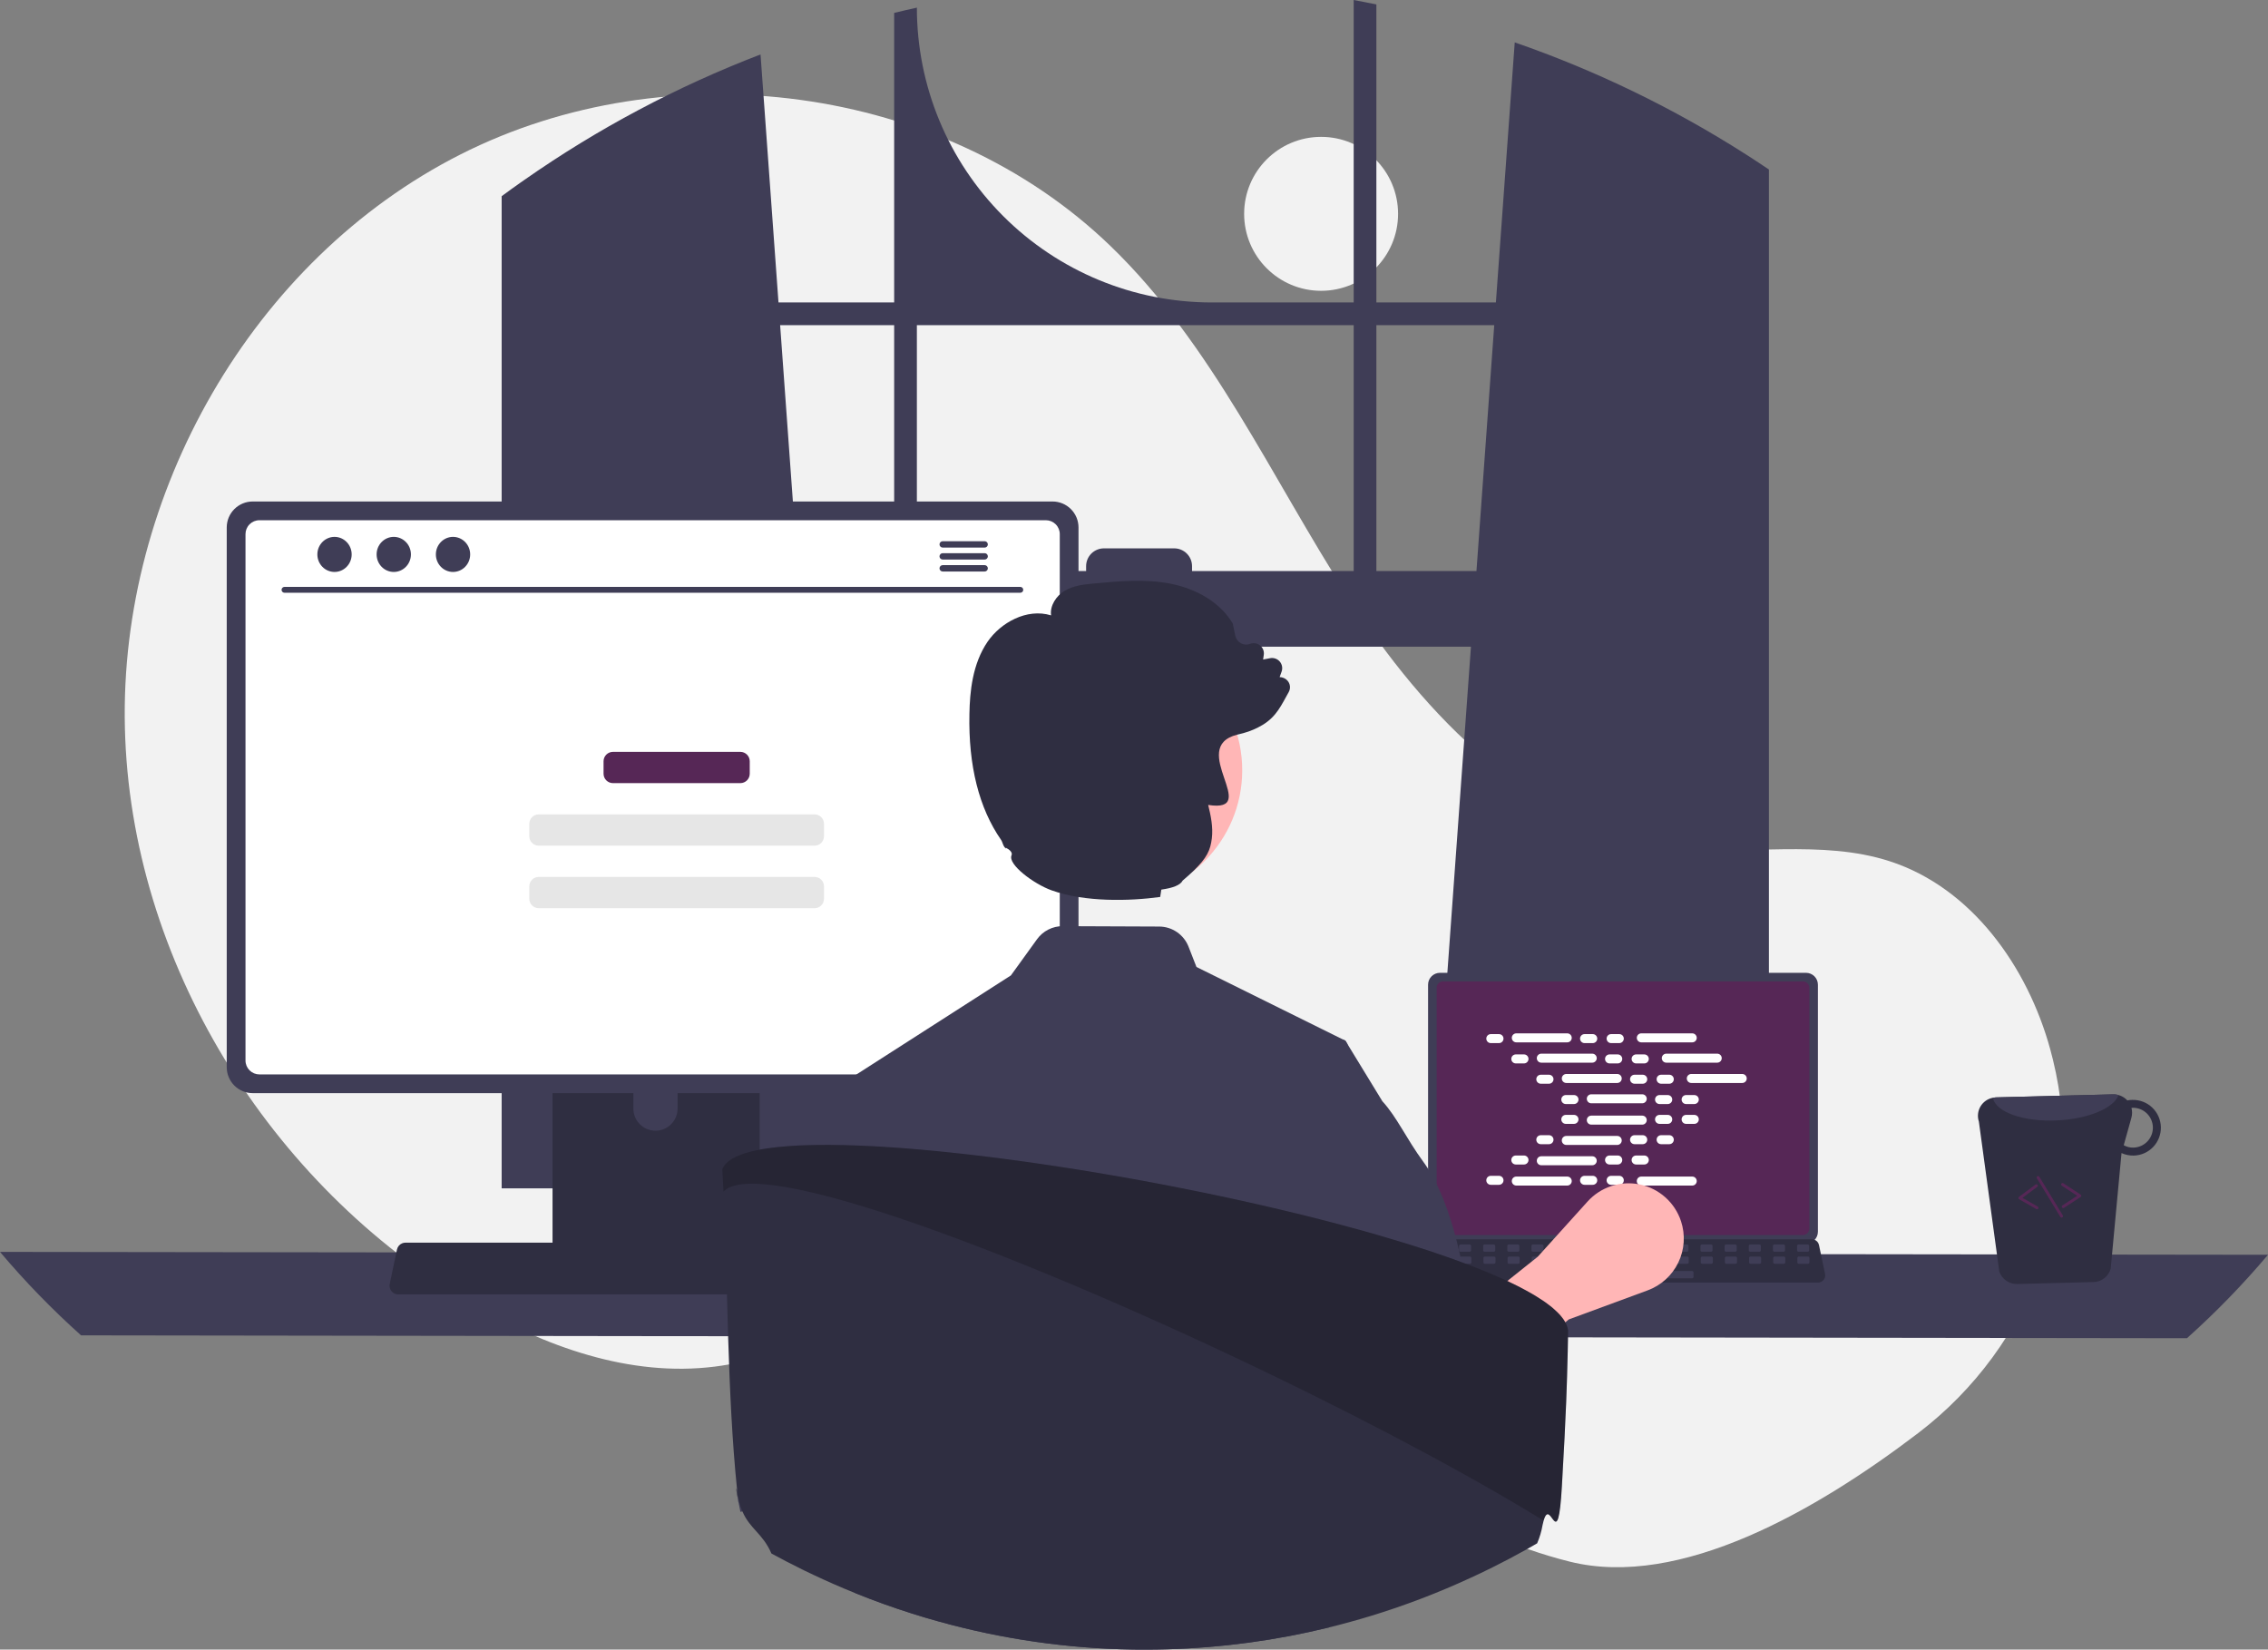 <svg width="598" height="435" viewBox="0 0 598 435" fill="none" xmlns="http://www.w3.org/2000/svg">
<rect x="0" y="0" width="598" height="435" fill="#808080" stroke="none"/>
<g clip-path="url(#clip0_30_7)">
<path d="M348.334 76.685C359.542 76.685 368.627 67.598 368.627 56.389C368.627 45.179 359.542 36.092 348.334 36.092C337.126 36.092 328.041 45.179 328.041 56.389C328.041 67.598 337.126 76.685 348.334 76.685Z" fill="#F2F2F2"/>
<path d="M505.754 377.909C535.918 354.93 550.325 316.317 541.305 279.483C541.081 278.568 540.845 277.655 540.596 276.744C534.616 254.879 519.823 234.099 498.263 227.113C480.159 221.247 460.399 225.757 441.512 223.425C404.437 218.845 375.694 188.843 355.469 157.429C335.245 126.016 319.701 90.853 292.827 64.901C248.53 22.123 176.269 12.913 121.346 40.758C66.423 68.603 31.438 130.38 32.93 191.948C34.422 253.516 70.966 312.379 124.038 343.61C143.534 355.083 166.083 363.211 188.524 360.367C207.996 357.899 225.689 347.435 245.069 344.328C275.539 339.444 305.815 353.222 332.169 369.279C358.524 385.335 383.98 404.367 413.928 411.811C443.008 419.039 479.034 398.264 505.754 377.909Z" fill="#F2F2F2"/>
<path d="M462.417 42.051C461.755 41.61 461.087 41.192 460.425 40.767C441.312 28.54 420.825 18.608 399.388 11.174L394.418 79.755H362.907V1.163C360.923 0.753 358.925 0.365 356.926 -3.05176e-05V79.755H319.479C298.865 79.755 279.095 71.564 264.518 56.985C249.941 42.406 241.752 22.632 241.752 2.014V2.014C239.746 2.448 237.754 2.911 235.763 3.405V79.755H205.263L200.529 14.359C178.499 22.809 157.585 33.921 138.252 47.448C137.918 47.676 137.584 47.912 137.257 48.14C135.577 49.318 133.92 50.519 132.271 51.736V313.371H222.159L220.57 291.364L211.83 170.539H387.843L379.103 291.364L377.515 313.371H466.407V44.697C465.084 43.8 463.754 42.918 462.417 42.051ZM235.763 150.585H210.386L205.697 85.745H235.763V150.585ZM356.926 150.585H314.304V149.3C314.304 148.683 314.182 148.071 313.946 147.501C313.709 146.93 313.362 146.412 312.925 145.976C312.488 145.54 311.97 145.194 311.399 144.958C310.828 144.722 310.217 144.602 309.599 144.603H291.07C290.453 144.602 289.842 144.724 289.272 144.96C288.702 145.196 288.184 145.542 287.748 145.978C287.312 146.414 286.966 146.932 286.73 147.502C286.494 148.072 286.373 148.683 286.373 149.3V150.585H241.752V85.745H356.926V150.585ZM362.907 150.585V85.745H393.984L389.295 150.585H362.907Z" fill="#3F3D56"/>
<path d="M-2.28882e-05 330.125C6.602 337.949 13.744 345.303 21.372 352.131L576.628 352.891C584.256 346.063 591.397 338.71 598 330.885L-2.28882e-05 330.125Z" fill="#3F3D56"/>
<path d="M376.537 259.66V324.807C376.538 325.637 376.868 326.434 377.455 327.021C378.042 327.608 378.838 327.938 379.668 327.938H476.194C477.024 327.938 477.82 327.608 478.407 327.021C478.994 326.434 479.324 325.637 479.325 324.807V259.66C479.323 258.83 478.992 258.035 478.405 257.449C477.819 256.863 477.023 256.533 476.194 256.532H379.668C378.839 256.533 378.043 256.863 377.457 257.449C376.87 258.035 376.539 258.83 376.537 259.66Z" fill="#3F3D56"/>
<path d="M378.802 260.47V324.004C378.803 324.447 378.979 324.872 379.293 325.186C379.606 325.5 380.031 325.676 380.475 325.677H475.391C475.834 325.676 476.259 325.5 476.573 325.186C476.886 324.872 477.063 324.447 477.064 324.004V260.47C477.064 260.026 476.887 259.6 476.574 259.286C476.26 258.971 475.835 258.794 475.391 258.793H380.475C380.031 258.794 379.605 258.971 379.292 259.286C378.978 259.6 378.802 260.026 378.802 260.47Z" fill="#562756"/>
<path d="M374.519 337.513C374.695 337.735 374.92 337.913 375.176 338.036C375.432 338.158 375.712 338.221 375.996 338.22H479.352C479.635 338.219 479.914 338.156 480.169 338.034C480.424 337.912 480.649 337.735 480.827 337.516C481.005 337.296 481.132 337.04 481.199 336.765C481.265 336.49 481.269 336.204 481.211 335.927L479.607 328.305C479.541 327.994 479.397 327.705 479.191 327.464C478.984 327.222 478.72 327.037 478.423 326.923C478.208 326.839 477.979 326.796 477.748 326.796H377.594C377.363 326.796 377.134 326.839 376.919 326.923C376.622 327.036 376.358 327.222 376.151 327.464C375.944 327.705 375.801 327.994 375.735 328.305L374.13 335.927C374.073 336.204 374.078 336.49 374.146 336.764C374.213 337.038 374.34 337.294 374.519 337.513Z" fill="#2F2E41"/>
<path d="M474.202 330.079H476.643C476.848 330.079 477.014 329.913 477.014 329.708V328.54C477.014 328.335 476.848 328.169 476.643 328.169H474.202C473.997 328.169 473.831 328.335 473.831 328.54V329.708C473.831 329.913 473.997 330.079 474.202 330.079Z" fill="#3F3D56"/>
<path d="M467.835 330.079H470.276C470.481 330.079 470.647 329.913 470.647 329.708V328.54C470.647 328.335 470.481 328.169 470.276 328.169H467.835C467.63 328.169 467.464 328.335 467.464 328.54V329.708C467.464 329.913 467.63 330.079 467.835 330.079Z" fill="#3F3D56"/>
<path d="M461.468 330.079H463.91C464.114 330.079 464.281 329.913 464.281 329.708V328.54C464.281 328.335 464.114 328.169 463.91 328.169H461.468C461.263 328.169 461.097 328.335 461.097 328.54V329.708C461.097 329.913 461.263 330.079 461.468 330.079Z" fill="#3F3D56"/>
<path d="M455.102 330.079H457.543C457.748 330.079 457.914 329.913 457.914 329.708V328.54C457.914 328.335 457.748 328.169 457.543 328.169H455.102C454.897 328.169 454.731 328.335 454.731 328.54V329.708C454.731 329.913 454.897 330.079 455.102 330.079Z" fill="#3F3D56"/>
<path d="M448.735 330.079H451.176C451.381 330.079 451.547 329.913 451.547 329.708V328.54C451.547 328.335 451.381 328.169 451.176 328.169H448.735C448.53 328.169 448.364 328.335 448.364 328.54V329.708C448.364 329.913 448.53 330.079 448.735 330.079Z" fill="#3F3D56"/>
<path d="M442.368 330.079H444.809C445.014 330.079 445.181 329.913 445.181 329.708V328.54C445.181 328.335 445.014 328.169 444.809 328.169H442.368C442.163 328.169 441.997 328.335 441.997 328.54V329.708C441.997 329.913 442.163 330.079 442.368 330.079Z" fill="#3F3D56"/>
<path d="M436.002 330.079H438.443C438.648 330.079 438.814 329.913 438.814 329.708V328.54C438.814 328.335 438.648 328.169 438.443 328.169H436.002C435.797 328.169 435.631 328.335 435.631 328.54V329.708C435.631 329.913 435.797 330.079 436.002 330.079Z" fill="#3F3D56"/>
<path d="M429.635 330.079H432.076C432.281 330.079 432.447 329.913 432.447 329.708V328.54C432.447 328.335 432.281 328.169 432.076 328.169H429.635C429.43 328.169 429.264 328.335 429.264 328.54V329.708C429.264 329.913 429.43 330.079 429.635 330.079Z" fill="#3F3D56"/>
<path d="M423.268 330.079H425.709C425.914 330.079 426.08 329.913 426.08 329.708V328.54C426.08 328.335 425.914 328.169 425.709 328.169H423.268C423.063 328.169 422.897 328.335 422.897 328.54V329.708C422.897 329.913 423.063 330.079 423.268 330.079Z" fill="#3F3D56"/>
<path d="M416.901 330.079H419.343C419.548 330.079 419.714 329.913 419.714 329.708V328.54C419.714 328.335 419.548 328.169 419.343 328.169H416.901C416.697 328.169 416.53 328.335 416.53 328.54V329.708C416.53 329.913 416.697 330.079 416.901 330.079Z" fill="#3F3D56"/>
<path d="M410.535 330.079H412.976C413.181 330.079 413.347 329.913 413.347 329.708V328.54C413.347 328.335 413.181 328.169 412.976 328.169H410.535C410.33 328.169 410.164 328.335 410.164 328.54V329.708C410.164 329.913 410.33 330.079 410.535 330.079Z" fill="#3F3D56"/>
<path d="M404.168 330.079H406.609C406.814 330.079 406.98 329.913 406.98 329.708V328.54C406.98 328.335 406.814 328.169 406.609 328.169H404.168C403.963 328.169 403.797 328.335 403.797 328.54V329.708C403.797 329.913 403.963 330.079 404.168 330.079Z" fill="#3F3D56"/>
<path d="M397.801 330.079H400.243C400.448 330.079 400.614 329.913 400.614 329.708V328.54C400.614 328.335 400.448 328.169 400.243 328.169H397.801C397.596 328.169 397.43 328.335 397.43 328.54V329.708C397.43 329.913 397.596 330.079 397.801 330.079Z" fill="#3F3D56"/>
<path d="M391.435 330.079H393.876C394.081 330.079 394.247 329.913 394.247 329.708V328.54C394.247 328.335 394.081 328.169 393.876 328.169H391.435C391.23 328.169 391.064 328.335 391.064 328.54V329.708C391.064 329.913 391.23 330.079 391.435 330.079Z" fill="#3F3D56"/>
<path d="M385.068 330.079H387.509C387.714 330.079 387.88 329.913 387.88 329.708V328.54C387.88 328.335 387.714 328.169 387.509 328.169H385.068C384.863 328.169 384.697 328.335 384.697 328.54V329.708C384.697 329.913 384.863 330.079 385.068 330.079Z" fill="#3F3D56"/>
<path d="M378.701 330.079H381.143C381.348 330.079 381.514 329.913 381.514 329.708V328.54C381.514 328.335 381.348 328.169 381.143 328.169H378.701C378.496 328.169 378.33 328.335 378.33 328.54V329.708C378.33 329.913 378.496 330.079 378.701 330.079Z" fill="#3F3D56"/>
<path d="M474.277 333.263H476.718C476.923 333.263 477.089 333.097 477.089 332.892V331.724C477.089 331.519 476.923 331.352 476.718 331.352H474.277C474.072 331.352 473.906 331.519 473.906 331.724V332.892C473.906 333.097 474.072 333.263 474.277 333.263Z" fill="#3F3D56"/>
<path d="M467.91 333.263H470.351C470.556 333.263 470.722 333.097 470.722 332.892V331.724C470.722 331.519 470.556 331.352 470.351 331.352H467.91C467.705 331.352 467.539 331.519 467.539 331.724V332.892C467.539 333.097 467.705 333.263 467.91 333.263Z" fill="#3F3D56"/>
<path d="M461.543 333.263H463.985C464.19 333.263 464.356 333.097 464.356 332.892V331.724C464.356 331.519 464.19 331.352 463.985 331.352H461.543C461.339 331.352 461.172 331.519 461.172 331.724V332.892C461.172 333.097 461.339 333.263 461.543 333.263Z" fill="#3F3D56"/>
<path d="M455.177 333.263H457.618C457.823 333.263 457.989 333.097 457.989 332.892V331.724C457.989 331.519 457.823 331.352 457.618 331.352H455.177C454.972 331.352 454.806 331.519 454.806 331.724V332.892C454.806 333.097 454.972 333.263 455.177 333.263Z" fill="#3F3D56"/>
<path d="M448.81 333.263H451.251C451.456 333.263 451.622 333.097 451.622 332.892V331.724C451.622 331.519 451.456 331.352 451.251 331.352H448.81C448.605 331.352 448.439 331.519 448.439 331.724V332.892C448.439 333.097 448.605 333.263 448.81 333.263Z" fill="#3F3D56"/>
<path d="M442.443 333.263H444.885C445.09 333.263 445.256 333.097 445.256 332.892V331.724C445.256 331.519 445.09 331.352 444.885 331.352H442.443C442.239 331.352 442.072 331.519 442.072 331.724V332.892C442.072 333.097 442.239 333.263 442.443 333.263Z" fill="#3F3D56"/>
<path d="M436.077 333.263H438.518C438.723 333.263 438.889 333.097 438.889 332.892V331.724C438.889 331.519 438.723 331.352 438.518 331.352H436.077C435.872 331.352 435.706 331.519 435.706 331.724V332.892C435.706 333.097 435.872 333.263 436.077 333.263Z" fill="#3F3D56"/>
<path d="M429.71 333.263H432.151C432.356 333.263 432.522 333.097 432.522 332.892V331.724C432.522 331.519 432.356 331.352 432.151 331.352H429.71C429.505 331.352 429.339 331.519 429.339 331.724V332.892C429.339 333.097 429.505 333.263 429.71 333.263Z" fill="#3F3D56"/>
<path d="M423.343 333.263H425.785C425.99 333.263 426.156 333.097 426.156 332.892V331.724C426.156 331.519 425.99 331.352 425.785 331.352H423.343C423.138 331.352 422.972 331.519 422.972 331.724V332.892C422.972 333.097 423.138 333.263 423.343 333.263Z" fill="#3F3D56"/>
<path d="M416.977 333.263H419.418C419.623 333.263 419.789 333.097 419.789 332.892V331.724C419.789 331.519 419.623 331.352 419.418 331.352H416.977C416.772 331.352 416.606 331.519 416.606 331.724V332.892C416.606 333.097 416.772 333.263 416.977 333.263Z" fill="#3F3D56"/>
<path d="M410.61 333.263H413.051C413.256 333.263 413.422 333.097 413.422 332.892V331.724C413.422 331.519 413.256 331.352 413.051 331.352H410.61C410.405 331.352 410.239 331.519 410.239 331.724V332.892C410.239 333.097 410.405 333.263 410.61 333.263Z" fill="#3F3D56"/>
<path d="M404.243 333.263H406.685C406.89 333.263 407.056 333.097 407.056 332.892V331.724C407.056 331.519 406.89 331.352 406.685 331.352H404.243C404.038 331.352 403.872 331.519 403.872 331.724V332.892C403.872 333.097 404.038 333.263 404.243 333.263Z" fill="#3F3D56"/>
<path d="M397.877 333.263H400.318C400.523 333.263 400.689 333.097 400.689 332.892V331.724C400.689 331.519 400.523 331.352 400.318 331.352H397.877C397.672 331.352 397.506 331.519 397.506 331.724V332.892C397.506 333.097 397.672 333.263 397.877 333.263Z" fill="#3F3D56"/>
<path d="M391.51 333.263H393.951C394.156 333.263 394.322 333.097 394.322 332.892V331.724C394.322 331.519 394.156 331.352 393.951 331.352H391.51C391.305 331.352 391.139 331.519 391.139 331.724V332.892C391.139 333.097 391.305 333.263 391.51 333.263Z" fill="#3F3D56"/>
<path d="M385.143 333.263H387.585C387.789 333.263 387.956 333.097 387.956 332.892V331.724C387.956 331.519 387.789 331.352 387.585 331.352H385.143C384.938 331.352 384.772 331.519 384.772 331.724V332.892C384.772 333.097 384.938 333.263 385.143 333.263Z" fill="#3F3D56"/>
<path d="M378.777 333.263H381.218C381.423 333.263 381.589 333.097 381.589 332.892V331.724C381.589 331.519 381.423 331.352 381.218 331.352H378.777C378.572 331.352 378.406 331.519 378.406 331.724V332.892C378.406 333.097 378.572 333.263 378.777 333.263Z" fill="#3F3D56"/>
<path d="M421.433 337.083H446.158C446.363 337.083 446.529 336.917 446.529 336.712V335.544C446.529 335.339 446.363 335.173 446.158 335.173H421.433C421.228 335.173 421.062 335.339 421.062 335.544V336.712C421.062 336.917 421.228 337.083 421.433 337.083Z" fill="#3F3D56"/>
<path d="M395.238 272.693H393.077C392.422 272.693 391.891 273.224 391.891 273.88C391.891 274.535 392.422 275.066 393.077 275.066H395.238C395.894 275.066 396.425 274.535 396.425 273.88C396.425 273.224 395.894 272.693 395.238 272.693Z" fill="white"/>
<path d="M419.957 272.693H417.795C417.14 272.693 416.609 273.224 416.609 273.88C416.609 274.535 417.14 275.066 417.795 275.066H419.957C420.612 275.066 421.143 274.535 421.143 273.88C421.143 273.224 420.612 272.693 419.957 272.693Z" fill="white"/>
<path d="M426.96 272.693H424.799C424.144 272.693 423.612 273.224 423.612 273.88C423.612 274.535 424.144 275.066 424.799 275.066H426.96C427.615 275.066 428.146 274.535 428.146 273.88C428.146 273.224 427.615 272.693 426.96 272.693Z" fill="white"/>
<path d="M413.233 272.495H399.801C399.145 272.495 398.614 273.026 398.614 273.682C398.614 274.337 399.145 274.868 399.801 274.868H413.233C413.888 274.868 414.42 274.337 414.42 273.682C414.42 273.026 413.888 272.495 413.233 272.495Z" fill="white"/>
<path d="M446.191 272.495H432.758C432.103 272.495 431.572 273.026 431.572 273.682C431.572 274.337 432.103 274.868 432.758 274.868H446.191C446.846 274.868 447.377 274.337 447.377 273.682C447.377 273.026 446.846 272.495 446.191 272.495Z" fill="white"/>
<path d="M401.83 278.049H399.669C399.013 278.049 398.482 278.581 398.482 279.236C398.482 279.891 399.013 280.423 399.669 280.423H401.83C402.485 280.423 403.016 279.891 403.016 279.236C403.016 278.581 402.485 278.049 401.83 278.049Z" fill="white"/>
<path d="M426.548 278.049H424.387C423.732 278.049 423.2 278.581 423.2 279.236C423.2 279.891 423.732 280.423 424.387 280.423H426.548C427.203 280.423 427.735 279.891 427.735 279.236C427.735 278.581 427.203 278.049 426.548 278.049Z" fill="white"/>
<path d="M433.552 278.049H431.39C430.735 278.049 430.204 278.581 430.204 279.236C430.204 279.891 430.735 280.423 431.39 280.423H433.552C434.207 280.423 434.738 279.891 434.738 279.236C434.738 278.581 434.207 278.049 433.552 278.049Z" fill="white"/>
<path d="M419.825 277.852H406.392C405.737 277.852 405.206 278.383 405.206 279.038C405.206 279.694 405.737 280.225 406.392 280.225H419.825C420.48 280.225 421.011 279.694 421.011 279.038C421.011 278.383 420.48 277.852 419.825 277.852Z" fill="white"/>
<path d="M452.782 277.852H439.35C438.694 277.852 438.163 278.383 438.163 279.038C438.163 279.694 438.694 280.225 439.35 280.225H452.782C453.437 280.225 453.969 279.694 453.969 279.038C453.969 278.383 453.437 277.852 452.782 277.852Z" fill="white"/>
<path d="M408.421 283.406H406.26C405.605 283.406 405.074 283.937 405.074 284.593C405.074 285.248 405.605 285.779 406.26 285.779H408.421C409.077 285.779 409.608 285.248 409.608 284.593C409.608 283.937 409.077 283.406 408.421 283.406Z" fill="white"/>
<path d="M433.14 283.406H430.978C430.323 283.406 429.792 283.937 429.792 284.593C429.792 285.248 430.323 285.779 430.978 285.779H433.14C433.795 285.779 434.326 285.248 434.326 284.593C434.326 283.937 433.795 283.406 433.14 283.406Z" fill="white"/>
<path d="M440.143 283.406H437.982C437.327 283.406 436.795 283.937 436.795 284.593C436.795 285.248 437.327 285.779 437.982 285.779H440.143C440.798 285.779 441.329 285.248 441.329 284.593C441.329 283.937 440.798 283.406 440.143 283.406Z" fill="white"/>
<path d="M426.416 283.208H412.984C412.328 283.208 411.797 283.739 411.797 284.395C411.797 285.05 412.328 285.581 412.984 285.581H426.416C427.071 285.581 427.603 285.05 427.603 284.395C427.603 283.739 427.071 283.208 426.416 283.208Z" fill="white"/>
<path d="M459.374 283.208H445.941C445.286 283.208 444.755 283.739 444.755 284.395C444.755 285.05 445.286 285.581 445.941 285.581H459.374C460.029 285.581 460.56 285.05 460.56 284.395C460.56 283.739 460.029 283.208 459.374 283.208Z" fill="white"/>
<path d="M415.013 288.762H412.852C412.196 288.762 411.665 289.294 411.665 289.949C411.665 290.604 412.196 291.136 412.852 291.136H415.013C415.668 291.136 416.199 290.604 416.199 289.949C416.199 289.294 415.668 288.762 415.013 288.762Z" fill="white"/>
<path d="M439.731 288.762H437.57C436.915 288.762 436.383 289.294 436.383 289.949C436.383 290.604 436.915 291.136 437.57 291.136H439.731C440.386 291.136 440.918 290.604 440.918 289.949C440.918 289.294 440.386 288.762 439.731 288.762Z" fill="white"/>
<path d="M446.735 288.762H444.573C443.918 288.762 443.387 289.294 443.387 289.949C443.387 290.604 443.918 291.136 444.573 291.136H446.735C447.39 291.136 447.921 290.604 447.921 289.949C447.921 289.294 447.39 288.762 446.735 288.762Z" fill="white"/>
<path d="M433.008 288.565H419.575C418.92 288.565 418.389 289.096 418.389 289.751C418.389 290.407 418.92 290.938 419.575 290.938H433.008C433.663 290.938 434.194 290.407 434.194 289.751C434.194 289.096 433.663 288.565 433.008 288.565Z" fill="white"/>
<path d="M419.957 310.062H417.795C417.14 310.062 416.609 310.593 416.609 311.249C416.609 311.904 417.14 312.435 417.795 312.435H419.957C420.612 312.435 421.143 311.904 421.143 311.249C421.143 310.593 420.612 310.062 419.957 310.062Z" fill="white"/>
<path d="M426.96 310.062H424.799C424.144 310.062 423.612 310.593 423.612 311.249C423.612 311.904 424.144 312.435 424.799 312.435H426.96C427.615 312.435 428.146 311.904 428.146 311.249C428.146 310.593 427.615 310.062 426.96 310.062Z" fill="white"/>
<path d="M446.191 310.26H432.758C432.103 310.26 431.572 310.791 431.572 311.447C431.572 312.102 432.103 312.633 432.758 312.633H446.191C446.846 312.633 447.377 312.102 447.377 311.447C447.377 310.791 446.846 310.26 446.191 310.26Z" fill="white"/>
<path d="M395.238 310.062H393.077C392.422 310.062 391.891 310.593 391.891 311.249C391.891 311.904 392.422 312.435 393.077 312.435H395.238C395.894 312.435 396.425 311.904 396.425 311.249C396.425 310.593 395.894 310.062 395.238 310.062Z" fill="white"/>
<path d="M413.233 310.26H399.801C399.145 310.26 398.614 310.791 398.614 311.447C398.614 312.102 399.145 312.633 399.801 312.633H413.233C413.888 312.633 414.42 312.102 414.42 311.447C414.42 310.791 413.888 310.26 413.233 310.26Z" fill="white"/>
<path d="M401.83 304.706H399.669C399.013 304.706 398.482 305.237 398.482 305.892C398.482 306.548 399.013 307.079 399.669 307.079H401.83C402.485 307.079 403.016 306.548 403.016 305.892C403.016 305.237 402.485 304.706 401.83 304.706Z" fill="white"/>
<path d="M426.548 304.706H424.387C423.732 304.706 423.2 305.237 423.2 305.892C423.2 306.548 423.732 307.079 424.387 307.079H426.548C427.203 307.079 427.735 306.548 427.735 305.892C427.735 305.237 427.203 304.706 426.548 304.706Z" fill="white"/>
<path d="M433.552 304.706H431.39C430.735 304.706 430.204 305.237 430.204 305.892C430.204 306.548 430.735 307.079 431.39 307.079H433.552C434.207 307.079 434.738 306.548 434.738 305.892C434.738 305.237 434.207 304.706 433.552 304.706Z" fill="white"/>
<path d="M419.825 304.903H406.392C405.737 304.903 405.206 305.435 405.206 306.09C405.206 306.745 405.737 307.277 406.392 307.277H419.825C420.48 307.277 421.011 306.745 421.011 306.09C421.011 305.435 420.48 304.903 419.825 304.903Z" fill="white"/>
<path d="M408.421 299.349H406.26C405.605 299.349 405.074 299.88 405.074 300.536C405.074 301.191 405.605 301.722 406.26 301.722H408.421C409.077 301.722 409.608 301.191 409.608 300.536C409.608 299.88 409.077 299.349 408.421 299.349Z" fill="white"/>
<path d="M433.14 299.349H430.978C430.323 299.349 429.792 299.88 429.792 300.536C429.792 301.191 430.323 301.722 430.978 301.722H433.14C433.795 301.722 434.326 301.191 434.326 300.536C434.326 299.88 433.795 299.349 433.14 299.349Z" fill="white"/>
<path d="M440.143 299.349H437.982C437.327 299.349 436.795 299.88 436.795 300.536C436.795 301.191 437.327 301.722 437.982 301.722H440.143C440.798 301.722 441.329 301.191 441.329 300.536C441.329 299.88 440.798 299.349 440.143 299.349Z" fill="white"/>
<path d="M426.416 299.547H412.984C412.328 299.547 411.797 300.078 411.797 300.734C411.797 301.389 412.328 301.92 412.984 301.92H426.416C427.071 301.92 427.603 301.389 427.603 300.734C427.603 300.078 427.071 299.547 426.416 299.547Z" fill="white"/>
<path d="M415.013 293.993H412.852C412.196 293.993 411.665 294.524 411.665 295.179C411.665 295.835 412.196 296.366 412.852 296.366H415.013C415.668 296.366 416.199 295.835 416.199 295.179C416.199 294.524 415.668 293.993 415.013 293.993Z" fill="white"/>
<path d="M439.731 293.993H437.57C436.915 293.993 436.383 294.524 436.383 295.179C436.383 295.835 436.915 296.366 437.57 296.366H439.731C440.386 296.366 440.918 295.835 440.918 295.179C440.918 294.524 440.386 293.993 439.731 293.993Z" fill="white"/>
<path d="M446.735 293.993H444.573C443.918 293.993 443.387 294.524 443.387 295.179C443.387 295.835 443.918 296.366 444.573 296.366H446.735C447.39 296.366 447.921 295.835 447.921 295.179C447.921 294.524 447.39 293.993 446.735 293.993Z" fill="white"/>
<path d="M433.008 294.19H419.575C418.92 294.19 418.389 294.722 418.389 295.377C418.389 296.032 418.92 296.564 419.575 296.564H433.008C433.663 296.564 434.194 296.032 434.194 295.377C434.194 294.722 433.663 294.19 433.008 294.19Z" fill="white"/>
<path d="M383.748 372.838L373.602 356.798L405.448 331.407L418.593 316.841C420.301 314.949 422.475 313.538 424.899 312.75C427.323 311.961 429.911 311.823 432.405 312.348C434.899 312.874 437.212 314.044 439.111 315.744C441.011 317.443 442.432 319.611 443.232 322.032C444.416 325.619 444.162 329.526 442.521 332.928C440.88 336.331 437.982 338.963 434.438 340.268L413.652 347.927L383.748 372.838Z" fill="#FFB6B6"/>
<path d="M145.688 256.535V334.496H200.296V256.535C200.297 255.974 200.118 255.428 199.786 254.977C199.453 254.525 198.985 254.192 198.449 254.027C198.197 253.943 197.932 253.902 197.666 253.905H148.326C147.98 253.904 147.637 253.972 147.317 254.104C146.998 254.235 146.707 254.429 146.462 254.673C146.217 254.918 146.023 255.208 145.89 255.527C145.757 255.847 145.689 256.189 145.688 256.535ZM166.999 283.323C167.014 281.786 167.634 280.317 168.726 279.235C169.818 278.153 171.292 277.546 172.829 277.546C174.366 277.546 175.84 278.153 176.932 279.235C178.023 280.317 178.644 281.786 178.658 283.323V292.368C178.65 293.909 178.033 295.385 176.94 296.472C175.848 297.559 174.37 298.169 172.829 298.169C171.288 298.169 169.81 297.559 168.717 296.472C167.625 295.385 167.007 293.909 166.999 292.368V283.323Z" fill="#2F2E41"/>
<path d="M145.521 332.002V339.52C145.523 339.91 145.677 340.283 145.952 340.559C146.226 340.835 146.599 340.992 146.988 340.995H198.996C199.386 340.993 199.759 340.837 200.034 340.56C200.309 340.284 200.463 339.91 200.463 339.52V332.002H145.521Z" fill="#3F3D56"/>
<path d="M59.783 139.077V281.422C59.785 283.236 60.506 284.975 61.788 286.258C63.071 287.541 64.81 288.262 66.624 288.264H277.529C279.343 288.262 281.082 287.541 282.365 286.258C283.647 284.975 284.368 283.236 284.37 281.422V139.077C284.365 137.265 283.643 135.528 282.361 134.247C281.079 132.966 279.342 132.246 277.529 132.243H66.624C64.811 132.246 63.074 132.966 61.792 134.247C60.51 135.528 59.788 137.265 59.783 139.077Z" fill="#3F3D56"/>
<path d="M64.731 140.848V279.666C64.733 280.635 65.118 281.564 65.804 282.25C66.489 282.935 67.418 283.321 68.387 283.323H275.774C276.743 283.321 277.672 282.935 278.357 282.25C279.042 281.564 279.428 280.635 279.429 279.666V140.848C279.429 139.878 279.044 138.947 278.359 138.26C277.674 137.573 276.744 137.186 275.774 137.184H68.387C67.416 137.186 66.487 137.573 65.801 138.26C65.116 138.947 64.731 139.878 64.731 140.848Z" fill="white"/>
<path d="M103.218 340.486C103.43 340.75 103.698 340.964 104.003 341.11C104.309 341.256 104.643 341.331 104.982 341.329H228.364C228.701 341.329 229.034 341.253 229.339 341.108C229.643 340.963 229.911 340.751 230.124 340.489C230.337 340.227 230.488 339.921 230.567 339.593C230.647 339.265 230.652 338.923 230.583 338.593L228.668 329.494C228.588 329.123 228.417 328.778 228.17 328.489C227.924 328.201 227.608 327.98 227.254 327.844C226.997 327.744 226.724 327.692 226.448 327.692H106.889C106.614 327.692 106.34 327.744 106.084 327.844C105.729 327.98 105.414 328.201 105.167 328.489C104.92 328.778 104.75 329.123 104.67 329.494L102.755 338.593C102.687 338.923 102.693 339.264 102.773 339.592C102.853 339.919 103.006 340.224 103.218 340.486Z" fill="#2F2E41"/>
<path d="M269.043 156.307H74.992C74.79 156.303 74.599 156.219 74.457 156.075C74.316 155.931 74.237 155.737 74.237 155.535C74.237 155.334 74.316 155.14 74.457 154.996C74.599 154.851 74.79 154.768 74.992 154.764H269.043C269.245 154.768 269.437 154.851 269.578 154.996C269.719 155.14 269.798 155.334 269.798 155.535C269.798 155.737 269.719 155.931 269.578 156.075C269.437 156.219 269.245 156.303 269.043 156.307Z" fill="#3F3D56"/>
<path d="M88.201 150.823C90.699 150.823 92.724 148.753 92.724 146.199C92.724 143.645 90.699 141.575 88.201 141.575C85.704 141.575 83.679 143.645 83.679 146.199C83.679 148.753 85.704 150.823 88.201 150.823Z" fill="#3F3D56"/>
<path d="M103.824 150.823C106.322 150.823 108.347 148.753 108.347 146.199C108.347 143.645 106.322 141.575 103.824 141.575C101.327 141.575 99.302 143.645 99.302 146.199C99.302 148.753 101.327 150.823 103.824 150.823Z" fill="#3F3D56"/>
<path d="M119.448 150.823C121.945 150.823 123.97 148.753 123.97 146.199C123.97 143.645 121.945 141.575 119.448 141.575C116.95 141.575 114.925 143.645 114.925 146.199C114.925 148.753 116.95 150.823 119.448 150.823Z" fill="#3F3D56"/>
<path d="M259.636 142.718H248.539C248.32 142.723 248.111 142.814 247.958 142.971C247.805 143.128 247.719 143.339 247.719 143.558C247.719 143.778 247.805 143.988 247.958 144.145C248.111 144.302 248.32 144.393 248.539 144.398H259.636C259.856 144.395 260.067 144.305 260.222 144.148C260.377 143.991 260.464 143.779 260.464 143.558C260.464 143.337 260.377 143.126 260.222 142.968C260.067 142.811 259.856 142.721 259.636 142.718Z" fill="#3F3D56"/>
<path d="M259.636 145.873H248.539C248.32 145.878 248.111 145.968 247.957 146.125C247.804 146.282 247.718 146.493 247.718 146.713C247.718 146.932 247.804 147.143 247.957 147.3C248.111 147.457 248.32 147.548 248.539 147.553H259.636C259.857 147.55 260.068 147.46 260.223 147.303C260.378 147.146 260.466 146.934 260.466 146.713C260.466 146.492 260.378 146.28 260.223 146.122C260.068 145.965 259.857 145.876 259.636 145.873Z" fill="#3F3D56"/>
<path d="M259.636 149.027H248.539C248.32 149.033 248.111 149.123 247.958 149.28C247.805 149.437 247.719 149.648 247.719 149.867C247.719 150.087 247.805 150.298 247.958 150.455C248.111 150.612 248.32 150.702 248.539 150.707H259.636C259.856 150.704 260.067 150.614 260.222 150.457C260.377 150.3 260.464 150.088 260.464 149.867C260.464 149.647 260.377 149.435 260.222 149.278C260.067 149.12 259.856 149.031 259.636 149.027Z" fill="#3F3D56"/>
<path d="M527.148 335.302C527.482 336.277 528.118 337.121 528.962 337.712C529.806 338.304 530.816 338.612 531.847 338.594L551.981 338.076C553.019 338.055 554.023 337.7 554.843 337.062C555.662 336.424 556.253 335.537 556.527 334.536L559.376 304.064C560.387 304.522 561.487 304.748 562.597 304.725C563.561 304.701 564.511 304.487 565.392 304.096C566.273 303.705 567.069 303.144 567.734 302.445C568.398 301.746 568.918 300.923 569.265 300.023C569.611 299.123 569.777 298.164 569.753 297.199C569.729 296.235 569.515 295.285 569.124 294.404C568.733 293.522 568.172 292.727 567.473 292.062C566.774 291.397 565.951 290.877 565.052 290.53C564.152 290.184 563.192 290.018 562.228 290.042C561.785 290.041 561.343 290.087 560.909 290.179C560.437 289.669 559.864 289.263 559.226 288.988C558.588 288.712 557.899 288.574 557.205 288.581L526.233 289.381C525.976 289.39 525.721 289.422 525.469 289.476C524.79 289.602 524.146 289.873 523.58 290.269C523.014 290.666 522.54 291.179 522.189 291.774C521.838 292.369 521.619 293.033 521.546 293.72C521.473 294.407 521.548 295.102 521.766 295.758L527.148 335.302ZM559.96 301.995L561.988 294.733C562.218 293.894 562.224 293.009 562.003 292.168C562.102 292.168 562.188 292.121 562.287 292.121C563.677 292.092 565.022 292.616 566.026 293.577C567.031 294.539 567.614 295.859 567.646 297.25C567.679 298.64 567.159 299.986 566.2 300.994C565.242 302.001 563.923 302.587 562.533 302.624C561.634 302.652 560.745 302.434 559.96 301.995Z" fill="#2F2E41"/>
<path d="M525.469 289.475C526.129 293.249 533.548 295.902 542.468 295.441C550.671 295.063 557.377 292.182 558.606 288.768C558.152 288.633 557.679 288.57 557.205 288.581L526.233 289.381C525.976 289.39 525.721 289.422 525.469 289.475Z" fill="#3F3D56"/>
<path d="M544.103 318.557C544.143 318.547 544.182 318.53 544.217 318.507L548.59 315.644C548.643 315.61 548.686 315.563 548.716 315.507C548.746 315.452 548.762 315.389 548.762 315.326C548.762 315.263 548.746 315.201 548.716 315.146C548.686 315.09 548.643 315.043 548.59 315.009L544.045 312.031C544.004 312.004 543.957 311.985 543.908 311.975C543.859 311.966 543.808 311.966 543.759 311.976C543.71 311.986 543.664 312.006 543.622 312.034C543.581 312.062 543.546 312.098 543.518 312.14C543.491 312.182 543.472 312.228 543.463 312.278C543.453 312.327 543.454 312.377 543.464 312.426C543.474 312.475 543.494 312.522 543.523 312.563C543.551 312.604 543.587 312.639 543.629 312.667L547.688 315.326L543.801 317.871C543.726 317.92 543.671 317.994 543.645 318.08C543.619 318.167 543.625 318.259 543.661 318.341C543.698 318.424 543.762 318.491 543.842 318.53C543.923 318.57 544.015 318.579 544.103 318.557H544.103Z" fill="#562756"/>
<path d="M537.196 318.876C537.27 318.857 537.336 318.817 537.387 318.761C537.437 318.704 537.469 318.634 537.48 318.559C537.49 318.484 537.478 318.408 537.444 318.34C537.411 318.272 537.358 318.215 537.292 318.178L533.262 315.866L537.157 312.972C537.198 312.943 537.231 312.905 537.257 312.862C537.282 312.82 537.299 312.772 537.307 312.723C537.314 312.674 537.311 312.623 537.299 312.575C537.287 312.527 537.266 312.481 537.236 312.441C537.206 312.401 537.169 312.367 537.126 312.342C537.083 312.316 537.036 312.299 536.986 312.292C536.937 312.284 536.887 312.287 536.838 312.299C536.79 312.311 536.745 312.333 536.705 312.363L532.343 315.603C532.292 315.64 532.252 315.69 532.225 315.747C532.198 315.804 532.186 315.867 532.19 315.93C532.194 315.993 532.213 316.054 532.246 316.108C532.28 316.162 532.326 316.206 532.38 316.237L536.914 318.837C537 318.886 537.101 318.9 537.196 318.876Z" fill="#562756"/>
<path d="M543.668 321.066C543.705 321.056 543.74 321.042 543.772 321.022C543.815 320.996 543.852 320.962 543.881 320.921C543.911 320.881 543.932 320.835 543.944 320.787C543.956 320.738 543.958 320.688 543.95 320.639C543.942 320.589 543.925 320.542 543.899 320.499L537.701 310.307C537.648 310.221 537.564 310.159 537.466 310.136C537.368 310.112 537.265 310.128 537.179 310.181C537.093 310.233 537.031 310.317 537.007 310.415C536.983 310.513 536.999 310.617 537.051 310.703L543.25 320.895C543.292 320.964 543.355 321.018 543.431 321.049C543.506 321.08 543.589 321.085 543.668 321.066Z" fill="#562756"/>
<path d="M195.204 198.267H161.618C160.247 198.267 159.137 199.378 159.137 200.748V204.03C159.137 205.4 160.247 206.511 161.618 206.511H195.204C196.574 206.511 197.684 205.4 197.684 204.03V200.748C197.684 199.378 196.574 198.267 195.204 198.267Z" fill="#562756"/>
<path d="M214.781 214.756H142.041C140.67 214.756 139.56 215.866 139.56 217.237V220.519C139.56 221.889 140.67 223 142.041 223H214.781C216.151 223 217.261 221.889 217.261 220.519V217.237C217.261 215.866 216.151 214.756 214.781 214.756Z" fill="#E6E6E6"/>
<path d="M214.781 231.244H142.041C140.67 231.244 139.56 232.355 139.56 233.725V237.007C139.56 238.378 140.67 239.489 142.041 239.489H214.781C216.151 239.489 217.261 238.378 217.261 237.007V233.725C217.261 232.355 216.151 231.244 214.781 231.244Z" fill="#E6E6E6"/>
<path d="M220.947 286.458L221.111 286.979L221.12 286.996L226.079 302.076L231.784 319.453L242.518 352.11L242.622 357.183V357.2L243.42 398.009L241.209 403.541L243.697 412.611C243.697 412.611 242.553 398.901 236.414 406.774C232.937 411.249 228.871 415.827 225.533 420.12C230.397 422.088 235.339 423.869 240.359 425.461C241.443 425.808 242.535 426.138 243.628 426.467C243.862 426.537 244.096 426.606 244.33 426.675C260.97 431.597 278.174 434.363 295.518 434.905C296.42 434.931 297.304 434.948 298.162 434.965C298.466 434.974 298.761 434.983 299.055 434.983C300.026 434.991 300.989 435 301.96 435C303.919 435 305.87 434.971 307.812 434.913C322.187 434.508 336.477 432.575 350.443 429.147C350.348 423.38 350.087 416.642 349.715 409.445C349.541 405.916 345.648 402.092 345.414 398.398C345.25 395.623 348.744 393.013 348.562 390.194C347.382 372.843 345.909 379.503 344.816 367.216C344.703 366.011 344.599 364.857 344.504 363.756C343.802 355.865 343.316 350.931 343.316 350.931L347.981 321.526L355.307 275.359L354.743 274.431L354.11 274.119L315.468 254.989L313.37 249.613C312.758 248.064 311.698 246.734 310.324 245.792C308.951 244.851 307.327 244.343 305.662 244.332L280.207 244.228C278.886 244.222 277.582 244.531 276.405 245.13C275.227 245.729 274.209 246.6 273.435 247.671L266.543 257.218L220.947 286.458Z" fill="#3F3D56"/>
<path d="M248.388 344.843L242.622 357.183L238.686 365.612L231.914 401.07L228.524 404.668L225.62 391.929L195.221 398.68C194.224 393.138 194.954 398.867 194.338 392.788C194.512 392.615 194.694 392.441 194.876 392.268C195.361 391.817 195.769 391.392 195.76 390.985C195.413 370.017 196.454 334.334 205.141 312.716C206.502 309.186 208.296 305.839 210.482 302.752C210.655 302.518 210.82 302.284 210.985 302.05C214.99 296.439 217.522 290.915 221.111 286.987V286.979C221.134 286.961 221.154 286.94 221.172 286.918C221.185 286.911 221.197 286.903 221.207 286.892L245.865 273.815L246.922 303.541L247.677 324.908L248.388 344.843Z" fill="#3F3D56"/>
<path d="M337.299 348.348L344.5 363.76L347.014 369.128L353.784 404.582L357.162 408.172L360.074 395.436L361.442 395.155L386.111 390.045L393.301 412.884C394.921 410.184 395.56 407.006 395.108 403.889C394.657 400.772 393.143 397.906 390.822 395.777C390.331 395.333 389.922 394.9 389.934 394.491C390.343 369.829 388.835 324.798 375.214 306.264C370.888 300.382 368.293 294.523 364.516 290.431C364.505 290.419 364.505 290.407 364.493 290.407L355.303 275.358L354.742 274.434L354.111 274.118L337.299 348.348Z" fill="#3F3D56"/>
<path d="M293.67 236.982C312.373 236.982 327.535 221.818 327.535 203.112C327.535 184.405 312.373 169.241 293.67 169.241C274.966 169.241 259.804 184.405 259.804 203.112C259.804 221.818 274.966 236.982 293.67 236.982Z" fill="#FFB6B6"/>
<path d="M339.442 179.453C339.18 179.173 338.864 178.948 338.512 178.792C338.161 178.637 337.782 178.554 337.398 178.548L337.907 177.135C338.073 176.689 338.118 176.208 338.037 175.739C337.956 175.271 337.752 174.833 337.446 174.469C337.14 174.105 336.742 173.83 336.294 173.671C335.847 173.511 335.365 173.474 334.898 173.562L333.043 173.919L333.218 172.68C333.285 172.219 333.231 171.748 333.061 171.314C332.89 170.879 332.61 170.497 332.247 170.204C331.885 169.911 331.452 169.718 330.992 169.643C330.532 169.568 330.06 169.614 329.623 169.776C329.226 169.933 328.798 169.998 328.372 169.968C327.946 169.938 327.532 169.813 327.161 169.602C326.788 169.397 326.464 169.113 326.212 168.771C325.96 168.428 325.786 168.034 325.701 167.618L325.055 164.501L324.987 164.334C321.84 159.089 315.791 155.273 308.388 153.874C301.799 152.62 295.042 153.258 288.529 153.859C285.945 154.102 283.026 154.376 280.594 155.866C278.527 157.143 276.779 159.697 277.136 162.274C270.714 160.305 263.828 164.235 260.415 169.191C256.372 175.09 255.711 182.478 255.605 188.256C255.316 201.923 258.135 213.105 263.965 221.497C264.39 222.105 264.497 223.374 265.34 223.8L265.166 223.519C266.108 223.99 267.066 224.75 266.708 225.564C265.682 227.905 272.5 233.081 277.303 234.792C286.066 237.916 297.717 237.65 305.91 236.525L306.199 234.587C309.156 234.184 311.238 233.416 311.823 232.215C312.857 231.333 313.739 230.543 314.506 229.813L314.514 229.805C314.529 229.79 314.559 229.767 314.575 229.752C318.276 226.202 319.135 224.18 319.522 221.102C319.895 218.084 319.234 215.02 318.557 212.261C332.8 214.465 312.948 197.088 326.218 193.729C326.37 193.682 326.525 193.644 326.682 193.615C327.069 193.523 327.457 193.432 327.829 193.326C329.624 192.838 331.343 192.104 332.937 191.144C336.646 188.886 337.869 185.891 339.785 182.516C340.061 182.036 340.177 181.48 340.115 180.929C340.054 180.378 339.818 179.861 339.442 179.453Z" fill="#2F2E41"/>
<path d="M413.446 350.76C413.438 352.09 413.423 353.952 413.362 356.256C413.355 356.575 413.347 356.902 413.339 357.236C413.241 361.47 413.142 365.02 412.982 368.965C412.975 369.239 412.967 369.505 412.952 369.779C412.739 375.282 412.405 381.69 411.827 391.838C410.755 410.583 408.886 394.415 407.008 400.99C406.917 401.317 406.818 401.705 406.727 402.161C406.443 403.816 405.963 405.431 405.298 406.973C404.303 407.566 403.277 408.136 402.266 408.706C399.385 410.31 396.459 411.853 393.51 413.32C391.854 414.141 390.189 414.947 388.517 415.722C388.251 415.844 387.993 415.965 387.734 416.079C379.172 420.04 370.348 423.408 361.324 426.159C359.56 426.691 357.805 427.208 356.026 427.687C354.172 428.204 352.317 428.69 350.44 429.146C336.475 432.575 322.185 434.509 307.81 434.916C305.872 434.976 303.919 434.999 301.958 434.999C300.985 434.999 300.028 434.992 299.055 434.984C298.759 434.984 298.462 434.976 298.166 434.969C297.307 434.946 296.418 434.931 295.521 434.908C278.176 434.367 260.973 431.6 244.333 426.676L243.627 426.47C242.532 426.136 241.445 425.809 240.359 425.459C235.342 423.871 230.4 422.092 225.53 420.123C221.814 418.626 218.141 417.019 214.51 415.304C214.477 415.295 214.446 415.279 214.419 415.258C213.659 414.909 212.891 414.544 212.131 414.171C212.033 414.118 211.926 414.065 211.82 414.012C208.985 412.628 206.18 411.179 203.406 409.664C201.073 404.305 197.79 403.278 195.753 398.565C195.16 397.165 194.732 395.701 194.476 394.202C194.476 394.187 194.468 394.172 194.468 394.149C194.681 396.977 193.564 389.132 194.461 394.119C194.453 394.027 194.446 393.929 194.438 393.814C194.415 393.541 194.385 393.206 194.339 392.788C191.732 367.331 191.9 338.217 190.767 314.227C190.691 312.676 190.613 311.192 190.532 309.773C190.509 309.301 190.478 308.838 190.448 308.382C190.501 308.245 190.562 308.1 190.63 307.963C190.645 307.924 190.663 307.886 190.684 307.849C190.706 307.802 190.731 307.757 190.76 307.713C190.775 307.69 190.798 307.659 190.813 307.637C190.824 307.611 190.837 307.585 190.851 307.561C190.919 307.454 190.995 307.34 191.079 307.234C191.117 307.188 191.147 307.15 191.185 307.112C191.211 307.073 191.242 307.038 191.276 307.006C191.3 306.969 191.328 306.936 191.36 306.907C191.39 306.876 191.421 306.838 191.459 306.801C191.475 306.777 191.496 306.756 191.52 306.74C191.58 306.671 191.646 306.607 191.717 306.55C191.988 306.3 192.278 306.071 192.584 305.865C192.69 305.797 192.804 305.729 192.91 305.653C193.676 305.194 194.483 304.808 195.32 304.497C195.608 304.391 195.897 304.292 196.209 304.186C196.323 304.155 196.429 304.117 196.543 304.079C196.71 304.026 196.878 303.973 197.052 303.935C197.919 303.676 198.854 303.456 199.865 303.251C199.986 303.228 200.115 303.205 200.245 303.175C200.427 303.137 200.617 303.106 200.807 303.076C201.065 303.03 201.331 302.985 201.597 302.939C203.855 302.582 206.416 302.316 209.243 302.141C209.509 302.126 209.775 302.11 210.041 302.095C210.353 302.08 210.664 302.065 210.984 302.05C211.25 302.034 211.523 302.027 211.797 302.019C212.063 302.004 212.337 301.996 212.618 301.989C213.385 301.966 214.176 301.943 214.981 301.928C217.277 301.882 219.694 301.898 222.232 301.951C223.41 301.981 224.611 302.012 225.842 302.065C225.926 302.065 226.002 302.072 226.078 302.072C227.149 302.11 228.229 302.156 229.338 302.217C230.113 302.255 230.896 302.293 231.679 302.338C232.416 302.384 233.161 302.43 233.914 302.483C234.499 302.513 235.084 302.559 235.677 302.597C236.178 302.635 236.68 302.673 237.182 302.703L237.866 302.749C238.238 302.779 238.61 302.802 238.99 302.84C239.826 302.909 240.662 302.977 241.514 303.045C242.357 303.121 243.216 303.197 244.075 303.273C244.934 303.349 245.8 303.433 246.667 303.517C246.758 303.524 246.841 303.532 246.925 303.539C247.715 303.623 248.506 303.699 249.304 303.783C249.486 303.798 249.676 303.813 249.859 303.836C250.62 303.912 251.395 304.002 252.163 304.083C252.399 304.109 252.633 304.134 252.87 304.159C253.471 304.225 254.064 304.282 254.67 304.353C255.468 304.444 256.281 304.528 257.071 304.634C257.687 304.702 258.303 304.771 258.918 304.847C259.883 304.961 260.864 305.083 261.844 305.212C262.217 305.257 262.589 305.303 262.961 305.356C265.758 305.706 268.586 306.094 271.458 306.496C275.813 307.112 280.237 307.781 284.69 308.503C289.152 309.225 293.638 309.988 298.15 310.791C299.29 310.997 300.431 311.202 301.578 311.415C302.095 311.513 302.612 311.612 303.129 311.711C304.01 311.871 304.892 312.038 305.773 312.205C306.655 312.372 307.537 312.54 308.418 312.714C309.467 312.92 310.524 313.125 311.572 313.33C318.481 314.698 325.352 316.158 332.055 317.686C333.157 317.937 334.259 318.195 335.354 318.446C337.542 318.955 339.711 319.472 341.859 319.997C342.452 320.133 343.037 320.278 343.623 320.422C345.082 320.787 346.541 321.152 347.977 321.525L348.228 321.593C349.285 321.851 350.318 322.117 351.352 322.391C353.792 323.03 356.191 323.676 358.549 324.329C360.115 324.763 361.663 325.201 363.193 325.644C365.481 326.306 367.723 326.975 369.904 327.651C370.444 327.819 370.983 327.986 371.515 328.145C373.111 328.639 374.685 329.141 376.212 329.643C377.428 330.038 378.614 330.441 379.784 330.844C380.955 331.247 382.102 331.65 383.227 332.053C383.949 332.311 384.664 332.585 385.378 332.843C386.404 333.223 387.415 333.603 388.403 333.983C388.707 334.097 389.003 334.219 389.3 334.333C389.49 334.417 389.672 334.485 389.855 334.561C390.212 334.705 390.577 334.842 390.926 334.987C391.283 335.124 391.633 335.268 391.983 335.42C392.325 335.557 392.674 335.701 393.009 335.846C393.351 335.982 393.685 336.127 394.02 336.279C394.301 336.393 394.574 336.515 394.84 336.636C395.38 336.872 395.92 337.108 396.444 337.351C396.702 337.472 396.961 337.586 397.219 337.708L397.812 337.982C397.896 338.027 397.979 338.065 398.063 338.103C398.253 338.195 398.45 338.293 398.64 338.385C399.081 338.59 399.514 338.81 399.94 339.015C400.51 339.304 401.065 339.593 401.597 339.874C402.137 340.163 402.661 340.452 403.163 340.733C403.246 340.779 403.322 340.825 403.406 340.87C403.52 340.931 403.634 340.999 403.748 341.06C404.135 341.281 404.508 341.509 404.88 341.729C405.61 342.178 406.301 342.619 406.947 343.059C407.092 343.158 407.229 343.257 407.373 343.348C407.852 343.69 408.308 344.025 408.734 344.367C408.734 344.374 408.734 344.374 408.741 344.374C408.886 344.481 409.022 344.595 409.159 344.701C409.273 344.808 409.395 344.899 409.509 345.005C409.904 345.347 410.269 345.674 410.603 346.009C410.715 346.112 410.822 346.221 410.922 346.336C410.967 346.372 411.007 346.413 411.044 346.457C411.196 346.609 411.333 346.761 411.462 346.913C411.482 346.934 411.5 346.957 411.515 346.982C411.698 347.195 411.865 347.407 412.024 347.62C412.1 347.727 412.184 347.833 412.252 347.94C412.344 348.069 412.435 348.206 412.511 348.335C412.579 348.441 412.64 348.555 412.701 348.662C412.862 348.936 412.999 349.223 413.111 349.521C413.197 349.722 413.265 349.931 413.316 350.144C413.374 350.346 413.417 350.552 413.446 350.76Z" fill="#2F2E41"/>
<path opacity="0.2" d="M413.446 350.76C413.438 352.09 413.423 353.952 413.362 356.256C413.355 356.575 413.339 356.902 413.332 357.236C413.256 360.467 413.142 364.458 412.982 368.965C412.975 369.239 412.967 369.505 412.952 369.779C412.739 375.282 412.404 381.69 411.827 391.838C410.755 410.583 408.886 394.415 407.008 400.99C401.795 397.782 396.079 394.423 389.969 390.972C388.867 390.348 387.754 389.722 386.632 389.094C374.411 382.275 360.761 375.13 346.511 368.053C345.948 367.772 345.378 367.491 344.816 367.217C312.173 351.079 276.543 335.382 247.677 324.907C242.107 322.885 236.786 321.061 231.785 319.457C221.252 316.089 212.146 313.733 205.139 312.714C197.843 311.65 192.804 312.03 190.767 314.227C190.691 312.676 190.612 311.192 190.531 309.773C190.501 309.301 190.471 308.838 190.44 308.382C190.487 308.256 190.548 308.137 190.607 308.017C190.616 307.999 190.622 307.981 190.63 307.963C190.645 307.924 190.663 307.886 190.683 307.849C190.706 307.802 190.731 307.757 190.759 307.713C190.784 307.659 190.815 307.608 190.851 307.561C190.919 307.454 190.995 307.34 191.079 307.234C191.14 307.154 191.206 307.078 191.276 307.006C191.3 306.969 191.328 306.936 191.36 306.907C191.39 306.876 191.421 306.838 191.459 306.8C191.475 306.777 191.496 306.756 191.519 306.74C191.58 306.671 191.646 306.607 191.717 306.55C191.988 306.3 192.278 306.071 192.584 305.865C192.69 305.797 192.804 305.729 192.91 305.653C193.676 305.194 194.483 304.808 195.32 304.497C195.608 304.391 195.897 304.292 196.209 304.186C196.323 304.155 196.429 304.117 196.543 304.079C196.71 304.026 196.878 303.973 197.052 303.935C197.919 303.676 198.854 303.456 199.865 303.251C200.169 303.19 200.488 303.129 200.807 303.076C201.065 303.03 201.331 302.985 201.597 302.939C203.855 302.582 206.416 302.316 209.243 302.141C209.509 302.126 209.775 302.11 210.041 302.095C210.353 302.08 210.664 302.065 210.984 302.05C211.25 302.034 211.523 302.027 211.797 302.019C212.063 302.004 212.336 301.996 212.618 301.989C213.385 301.966 214.176 301.943 214.981 301.928C217.277 301.89 219.693 301.905 222.232 301.958C223.41 301.981 224.611 302.019 225.842 302.072C225.918 302.072 226.002 302.08 226.078 302.08C227.149 302.11 228.236 302.164 229.338 302.217C230.113 302.255 230.896 302.293 231.679 302.338C232.416 302.384 233.161 302.43 233.913 302.483C234.499 302.513 235.084 302.559 235.677 302.597C236.178 302.635 236.68 302.673 237.182 302.703C237.782 302.749 238.382 302.794 238.99 302.84C239.826 302.909 240.662 302.977 241.514 303.045C242.357 303.121 243.216 303.197 244.075 303.273C244.934 303.349 245.8 303.433 246.667 303.517C246.758 303.524 246.841 303.532 246.925 303.539C247.715 303.623 248.506 303.699 249.304 303.783C253.727 304.231 258.28 304.756 262.961 305.356C265.758 305.713 268.591 306.096 271.458 306.504C275.813 307.12 280.237 307.789 284.69 308.503C289.152 309.225 293.638 309.988 298.15 310.791C299.29 310.996 300.431 311.202 301.578 311.415C302.977 311.673 304.375 311.936 305.773 312.205C306.655 312.372 307.537 312.54 308.418 312.714C309.467 312.92 310.524 313.125 311.572 313.33C318.481 314.698 325.352 316.158 332.055 317.686C333.157 317.937 334.259 318.195 335.353 318.446C337.542 318.955 339.711 319.472 341.859 319.997C342.452 320.141 343.037 320.285 343.623 320.43C345.089 320.795 346.541 321.16 347.977 321.524V321.532C348.061 321.547 348.145 321.57 348.228 321.593C349.277 321.859 350.318 322.125 351.352 322.399C353.792 323.037 356.191 323.681 358.549 324.329C360.115 324.77 361.665 325.204 363.193 325.645C365.481 326.313 367.723 326.982 369.904 327.651C370.444 327.818 370.983 327.986 371.515 328.145C373.111 328.647 374.677 329.146 376.212 329.643C377.428 330.038 378.614 330.441 379.784 330.844C380.955 331.247 382.102 331.65 383.227 332.053C383.957 332.311 384.671 332.577 385.378 332.835C386.412 333.216 387.415 333.596 388.403 333.983C388.707 334.097 389.003 334.219 389.3 334.333C389.855 334.546 390.394 334.766 390.926 334.987C391.283 335.124 391.633 335.268 391.983 335.42C392.325 335.557 392.674 335.701 393.009 335.846C393.351 335.982 393.685 336.127 394.02 336.279C394.301 336.393 394.574 336.515 394.84 336.636C395.38 336.872 395.92 337.108 396.444 337.351C396.702 337.472 396.961 337.586 397.219 337.708L397.812 337.982C397.896 338.027 397.979 338.065 398.063 338.103C398.709 338.407 399.332 338.711 399.94 339.015C400.51 339.304 401.065 339.593 401.597 339.874C402.228 340.209 402.828 340.536 403.406 340.87C403.52 340.931 403.634 340.999 403.748 341.06C404.135 341.281 404.508 341.509 404.88 341.729C405.61 342.178 406.301 342.619 406.948 343.059C407.586 343.5 408.179 343.934 408.734 344.367C408.734 344.374 408.734 344.374 408.741 344.374C409.007 344.587 409.266 344.8 409.509 345.005C409.904 345.347 410.269 345.674 410.603 346.009C410.715 346.112 410.822 346.221 410.922 346.336C410.967 346.372 411.007 346.413 411.044 346.457C411.204 346.632 411.363 346.807 411.515 346.982C411.698 347.195 411.865 347.407 412.024 347.62C412.1 347.727 412.184 347.833 412.252 347.94C412.344 348.069 412.435 348.206 412.511 348.335C412.579 348.441 412.64 348.555 412.701 348.662C412.862 348.936 413 349.223 413.111 349.521C413.194 349.723 413.263 349.932 413.317 350.144C413.374 350.346 413.417 350.552 413.446 350.76Z" fill="black"/>
</g>
<defs>
<clipPath id="clip0_30_7">
<rect width="598" height="435" fill="white"/>
</clipPath>
</defs>
</svg>
